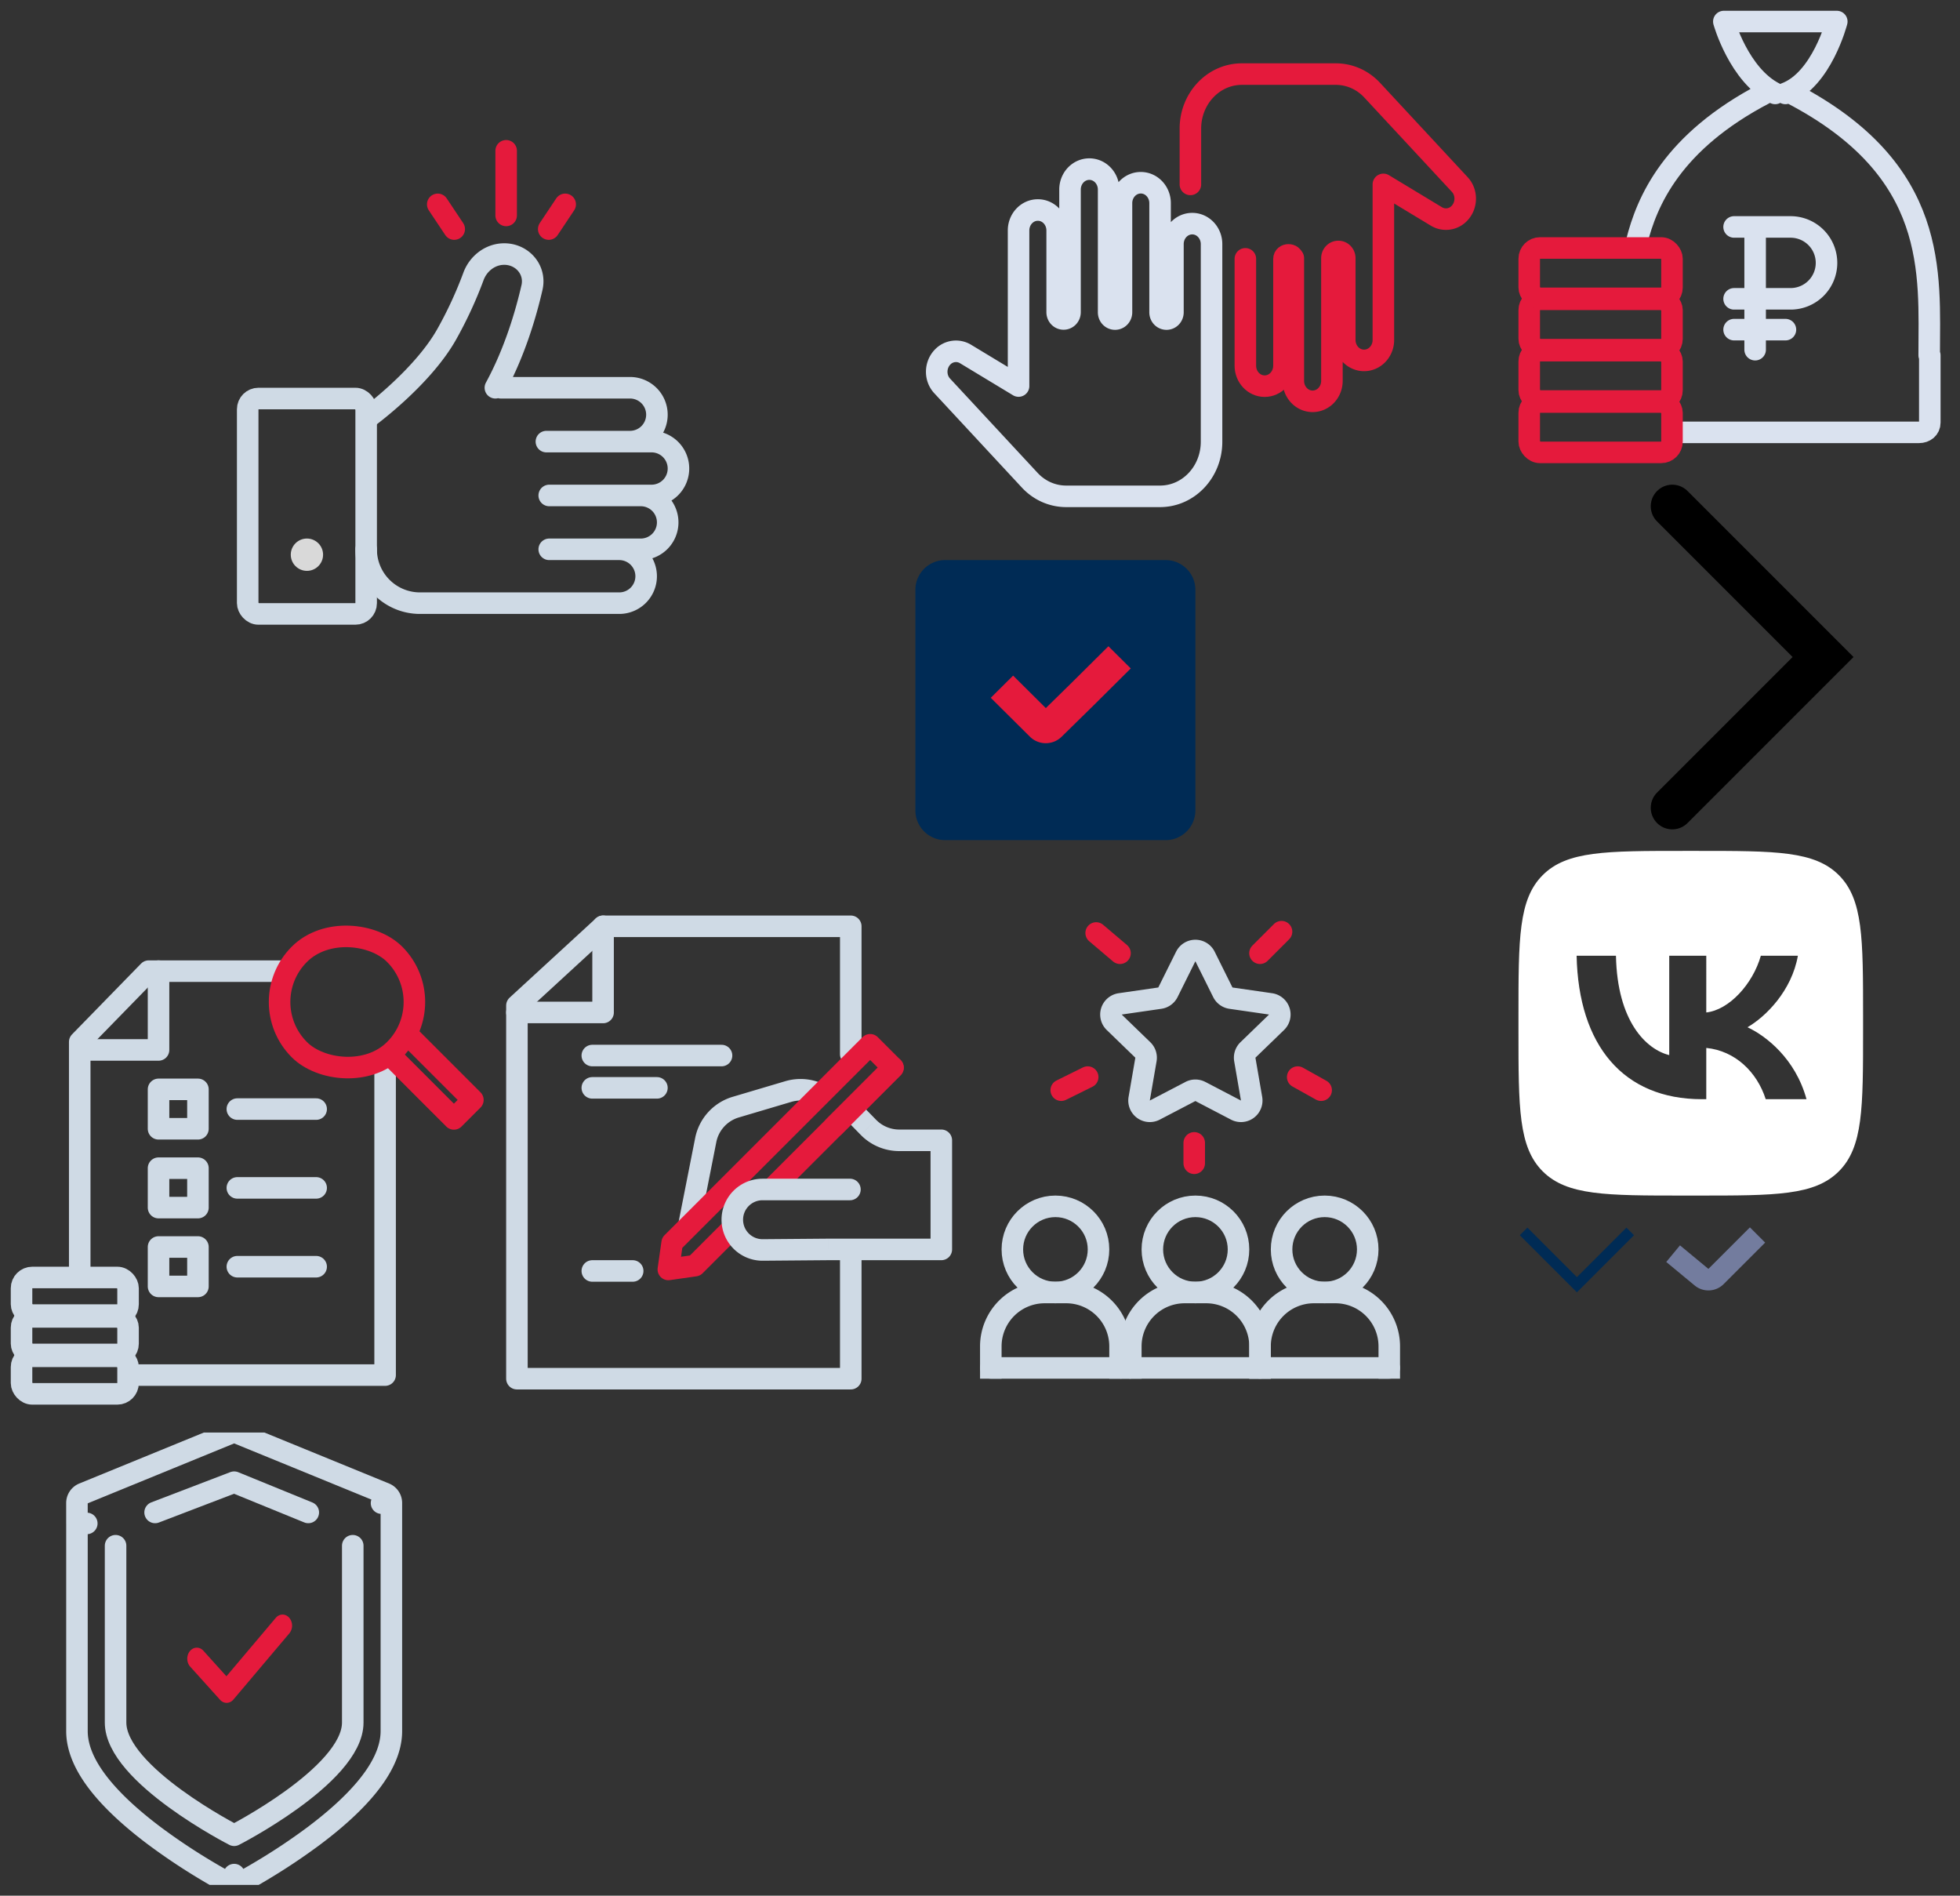 <?xml version="1.0" encoding="utf-8"?><svg width="182" height="176" viewBox="0 0 182 176" xmlns="http://www.w3.org/2000/svg" xmlns:xlink="http://www.w3.org/1999/xlink"><rect x="0" y="0" width="182" height="176" fill="#333333" stroke="none"/><view id="image-arrow" viewBox="140 112 13 9"/><svg width="13" height="9" fill="none" viewBox="-1 -1 13 9" x="140" y="112" xmlns="http://www.w3.org/2000/svg"><path d="M10.377 1.329l-4.95 4.95-4.949-4.95" stroke="#002B55"/></svg><view id="image-arrow_cc" viewBox="140 44 34 34"/><svg width="34" height="34" fill="none" viewBox="-1 -1 34 34" x="140" y="44" xmlns="http://www.w3.org/2000/svg"><path d="M14.284 30l14-14-14-14" stroke="currentColor" stroke-width="4" stroke-linecap="round"/></svg><view id="image-check" viewBox="153 112 12 9"/><svg width="12" height="9" fill="none" viewBox="-1 -1 12 9" x="153" y="112" xmlns="http://www.w3.org/2000/svg"><path d="M1.361 3.394l2.64 2.184a1 1 0 001.344-.064L9.2 1.66" stroke="#737C9E" stroke-width="2"/></svg><view id="image-checkbox" viewBox="84 51 28 28"/><svg width="28" height="28" fill="none" viewBox="-1 -1 28 28" x="84" y="51" xmlns="http://www.w3.org/2000/svg"><path d="M23.237 26H2.763A2.763 2.763 0 010 23.238V2.762A2.762 2.762 0 012.763 0h20.474A2.763 2.763 0 0126 2.762v20.476A2.761 2.761 0 0123.237 26z" fill="#002B55"/><path d="M12.107 17a2.087 2.087 0 01-1.473-.604L7 12.786l2.075-2.061 3.036 3.016 2.402-2.355L17.925 8 20 10.06l-3.42 3.397-3.007 2.95c-.391.381-.918.595-1.466.593z" fill="#E51A3C"/></svg><view id="image-document" viewBox="46 84 44 46"/><svg width="44" height="46" fill="none" viewBox="-1 -1 44 46" x="46" y="84" xmlns="http://www.w3.org/2000/svg"><path d="M32 12.878V1H9.007L1 8.36V43h31V31.939" stroke="#CFDAE5" stroke-width="2" stroke-linecap="round" stroke-linejoin="round"/><path d="M1 9h8V1M17 28.609l1.532-7.759a4 4 0 012.786-3.06l4.882-1.449a4 4 0 012.297.007L29 16.5" stroke="#CFDAE5" stroke-width="2" stroke-linecap="round" stroke-linejoin="round"/><path d="M25 25.041l5.46-5.46 5.46-5.46L33.8 12 15.414 30.385l-.354 2.475 2.475-.354L21 29.041" stroke="#E51A3C" stroke-width="2" stroke-linecap="round" stroke-linejoin="round"/><path d="M33.215 17.801l-.699-.715-1.43 1.398.699.715 1.43-1.398zm.424 1.864l.715-.699-.715.7zm6.769 1.205h1a1 1 0 00-1-1v1zm0 10.13v1a1 1 0 001-1h-1zm-10.486 0v-1h-.008l.008 1zm-6.092.05l.008 1-.008-1zm8.092-4.615a1 1 0 100-2v2zm-.137-7.236l1.138 1.165 1.43-1.398-1.138-1.165-1.43 1.398zm4.714 2.67h3.909v-2h-3.909v2zm2.909-1V31h2V20.87h-2zM34.815 30h-4.893v2h4.893v-2zm-4.9 0l-6.093.05.016 2L29.93 32l-.016-2zm-6.108-3.565h8.115v-2h-8.115v2zM40.407 30h-2.795v2h2.796v-2zm-2.795 0h-2.797v2h2.797v-2zM22 28.242c0-.998.81-1.807 1.807-1.807v-2A3.807 3.807 0 0020 28.242h2zm1.822 1.808A1.807 1.807 0 0122 28.242h-2a3.807 3.807 0 003.838 3.808l-.016-2zm9.101-9.686A5 5 0 0036.5 21.87v-2a3 3 0 01-2.145-.904l-1.43 1.398z" fill="#CFDAE5"/><path d="M35.92 14.121l-5.46 5.46" stroke="#E51A3C" stroke-width="2" stroke-linecap="round" stroke-linejoin="round"/><path d="M14 16H8M20 13H8M11.75 33H8" stroke="#CFDAE5" stroke-width="2" stroke-linecap="round"/></svg><view id="image-hands" viewBox="84 0 56 51"/><svg width="56" height="51" fill="none" viewBox="-1 -1 56 51" x="84" xmlns="http://www.w3.org/2000/svg"><path d="M25.708 19.763c-.991 0-1.792.848-1.792 1.899v6.33c0 .354-.263.632-.597.632-.335 0-.598-.278-.598-.633V17.864c0-1.05-.8-1.898-1.791-1.898-.992 0-1.792.848-1.792 1.899V27.99c0 .355-.263.633-.598.633-.334 0-.597-.278-.597-.633V16.6c0-1.05-.8-1.899-1.792-1.899-.991 0-1.792.848-1.792 1.899v11.38c0 .354-.262.633-.597.633-.335 0-.597-.279-.597-.633v-7.583c0-1.05-.8-1.899-1.792-1.899s-1.792.849-1.792 1.9v14.442l-4.922-2.974a1.711 1.711 0 00-2.126.278c-.717.734-.741 1.95-.036 2.696l8.1 8.722c.895.975 2.114 1.519 3.404 1.519h8.72c2.64 0 4.779-2.266 4.779-5.063V21.662c0-1.05-.8-1.899-1.792-1.899z" stroke="#DAE2EF" stroke-width="2" stroke-linecap="round" stroke-linejoin="round"/><path d="M35.094 22.969V34.36c0 1.05.8 1.899 1.792 1.899.991 0 1.792-.848 1.792-1.899v-11.38c0-.354.263-.633.597-.633.335 0 .597.279.597.633v7.583c0 1.05.8 1.898 1.792 1.898s1.792-.848 1.792-1.898V16.12l4.922 2.974a1.711 1.711 0 002.126-.278c.717-.734.741-1.95.036-2.696l-8.1-8.722c-.895-.975-2.114-1.519-3.404-1.519h-8.72c-2.64 0-4.779 2.266-4.779 5.063v5.178" stroke="#E51A3C" stroke-width="2" stroke-linecap="round" stroke-linejoin="round"/><path d="M30.64 23.03v9.922c0 1.051.801 1.9 1.793 1.9.991 0 1.792-.849 1.792-1.9v-9.91c0-.502.832-.502.832-.012" stroke="#E51A3C" stroke-width="2" stroke-linecap="round" stroke-linejoin="round"/></svg><view id="image-like" viewBox="0 0 84 84"/><svg width="84" height="84" fill="none" viewBox="-1 -1 84 84" xmlns="http://www.w3.org/2000/svg"><rect x="22" y="36" width="11" height="20" rx="1" stroke="#CFDAE5" stroke-width="2" stroke-linejoin="round"/><circle cx="27.5" cy="50.5" r="1.5" fill="#D9D9D9"/><path d="M33 50v0a5 5 0 005 5h18.5a2.5 2.5 0 002.5-2.5v0a2.5 2.5 0 00-2.5-2.5h-4M50 45h9.5a2.5 2.5 0 002.5-2.5v0a2.5 2.5 0 00-2.5-2.5H50M49.737 40H57.5a2.5 2.5 0 002.5-2.5v0a2.5 2.5 0 00-2.5-2.5h-12M45 35c1.79-3.295 2.828-6.822 3.398-9.303.392-1.704-.99-3.203-2.736-3.105v0c-1.228.068-2.277.924-2.7 2.079A37.75 37.75 0 0140.5 30c-2.291 4.104-7.41 7.818-7.41 7.818M50 50h8.5a2.5 2.5 0 002.5-2.5v0a2.5 2.5 0 00-2.5-2.5H50" stroke="#CFDAE5" stroke-width="2" stroke-linecap="round" stroke-linejoin="round"/><path stroke="#E51A3C" stroke-width="2" stroke-linecap="round" stroke-linejoin="round" d="M39.648 17.973l1.53 2.294M51.482 17.973l-1.529 2.294M46 13v6"/></svg><view id="image-money" viewBox="140 0 42 44"/><svg width="42" height="44" fill="none" viewBox="-1 -1 42 44" x="140" xmlns="http://www.w3.org/2000/svg"><path d="M24.79 7.674C28.163 6.423 29.559 1 29.559 1H19.07s1.396 5.006 4.767 6.674M38.14 31.988c0-7.628.953-17.162-12.77-24.314M22.884 7.674C14.252 12.172 11.919 17.686 10.965 21.5M14.302 39.14h22.894c.552 0 1-.351 1-.904v-6.248" stroke="#DAE2EF" stroke-width="2" stroke-linecap="round" stroke-linejoin="round"/><rect x="1" y="36.326" width="13.256" height="4.674" rx="1" stroke="#E51A3C" stroke-width="2" stroke-linejoin="round"/><rect x="1" y="31.558" width="13.256" height="4.674" rx="1" stroke="#E51A3C" stroke-width="2" stroke-linejoin="round"/><rect x="1" y="26.791" width="13.256" height="4.674" rx="1" stroke="#E51A3C" stroke-width="2" stroke-linejoin="round"/><rect x="1" y="22.023" width="13.256" height="4.674" rx="1" stroke="#E51A3C" stroke-width="2" stroke-linejoin="round"/><path d="M24.79 29.605h-4.767M21.977 21.07v10.395M20.023 20.07h5.245a3.337 3.337 0 013.337 3.337v0a3.337 3.337 0 01-3.337 3.337h-5.245" stroke="#DAE2EF" stroke-width="2" stroke-linecap="round"/></svg><view id="image-search" viewBox="0 84 46 48"/><svg width="46" height="48" fill="none" viewBox="-1 -1 46 48" y="84" xmlns="http://www.w3.org/2000/svg"><path d="M6.403 33.062V11.735l6.41-6.572h12.342m9.605 9.147v28.357H10.977" stroke="#CFDAE5" stroke-width="2" stroke-linecap="round" stroke-linejoin="round"/><path d="M7.318 12.48h6.403V5.164" stroke="#CFDAE5" stroke-width="2" stroke-linecap="round" stroke-linejoin="round"/><rect x="22.369" y="8.027" width="12.518" height="12.518" rx="6.259" transform="rotate(-45 22.369 8.027)" stroke="#E51A3C" stroke-width="2" stroke-linejoin="round"/><rect x="1" y="40.923" width="9.891" height="3.488" rx="1" stroke="#CFDAE5" stroke-width="2" stroke-linejoin="round"/><rect x="1" y="37.264" width="9.891" height="3.488" rx="1" stroke="#CFDAE5" stroke-width="2" stroke-linejoin="round"/><rect x="1" y="33.605" width="9.891" height="3.488" rx="1" stroke="#CFDAE5" stroke-width="2" stroke-linejoin="round"/><path d="M34.503 12.239l6.645 6.645 1.763-1.762-6.646-6.646" stroke="#E51A3C" stroke-width="2" stroke-linejoin="round"/><path stroke="#CFDAE5" stroke-width="2" stroke-linejoin="round" d="M13.721 16.14h3.659v3.659h-3.659zM13.721 23.458h3.659v3.659h-3.659zM13.721 30.775h3.659v3.659h-3.659z"/><path d="M21.039 25.287h7.318M21.039 17.97h7.318M21.039 32.605h7.318" stroke="#CFDAE5" stroke-width="2" stroke-linecap="round"/></svg><view id="image-shield" viewBox="0 132 44 44"/><svg width="44" height="44" fill="none" viewBox="-1 -1 44 44" y="132" xmlns="http://www.w3.org/2000/svg"><g clip-path="url(#jclip0_2311_760)"><path d="M20.744 41.045l.409.854m-.41-.854c-.408.854-.409.853-.409.853l-.002-.001-.009-.005-.031-.016a33.005 33.005 0 01-.564-.308 57.388 57.388 0 01-1.576-.911 56.95 56.95 0 01-4.782-3.19c-1.737-1.302-3.511-2.825-4.86-4.442-1.328-1.591-2.364-3.416-2.364-5.306V8.44m14.598 32.604l.409.854m-.41-.854l-.408.854c.258.135.56.134.818 0m0 0l.003-.002.009-.005.031-.016a34.822 34.822 0 00.564-.308 57.41 57.41 0 001.575-.911 56.95 56.95 0 004.783-3.19c1.737-1.302 3.511-2.825 4.86-4.442 1.327-1.591 2.364-3.416 2.364-5.306V6.557v0-.002m0 0h-.913.913zm0 0a.955.955 0 00-.58-.89L21.075.066a.875.875 0 00-.664 0l-13.686 5.6a.955.955 0 00-.58.89V8.44m0 0h.913-.913z" stroke="#CFDAE5" stroke-width="2" stroke-linecap="round" stroke-linejoin="round"/><path d="M9.732 10.51v16.417c0 4.832 11.012 10.463 11.012 10.463s2.624-1.342 5.31-3.278c2.817-2.03 5.702-4.712 5.702-7.185V10.51M13.402 7.42l7.342-2.81 6.883 2.81" stroke="#CFDAE5" stroke-width="2" stroke-linecap="round" stroke-linejoin="round"/><path d="M17.887 20.26c-.353-.391-.913-.377-1.25.031-.339.409-.327 1.057.026 1.448l1.224-1.479zm2.157 3.813l-.612.74c.35.388.906.378 1.245-.024l-.633-.716zm5.826-5.43a1.142 1.142 0 00-.014-1.448c-.35-.396-.91-.39-1.251.015l1.265 1.433zm-9.207 3.096l2.77 3.074 1.224-1.48-2.77-3.073-1.224 1.48zm4.014 3.05l2.596-3.073-1.264-1.433-2.597 3.074 1.265 1.432zm2.596-3.073l2.597-3.073-1.265-1.433-2.596 3.073 1.264 1.433z" fill="#E51A3C"/></g><defs><clipPath id="jclip0_2311_760"><path fill="#fff" d="M0 0h42v42H0z"/></clipPath></defs></svg><view id="image-star" viewBox="90 84 41 45"/><svg width="41" height="45" fill="none" viewBox="-1 -1 41 45" x="90" y="84" xmlns="http://www.w3.org/2000/svg"><path d="M13.004 43v-3a5 5 0 00-5-5h-2a5 5 0 00-5 5v3" stroke="#CFDAE5" stroke-width="2" stroke-linejoin="round"/><circle cx="7.004" cy="31" r="4" stroke="#CFDAE5" stroke-width="2" stroke-linejoin="round"/><path d="M1 42h12" stroke="#CFDAE5" stroke-width="2" stroke-linecap="round"/><path d="M26.004 43v-3a5 5 0 00-5-5h-2a5 5 0 00-5 5v3" stroke="#CFDAE5" stroke-width="2" stroke-linejoin="round"/><circle cx="20.004" cy="31" r="4" stroke="#CFDAE5" stroke-width="2" stroke-linejoin="round"/><path d="M14 42h12" stroke="#CFDAE5" stroke-width="2" stroke-linecap="round"/><path d="M38.004 43v-3a5 5 0 00-5-5h-2a5 5 0 00-5 5v3" stroke="#CFDAE5" stroke-width="2" stroke-linejoin="round"/><circle cx="32.004" cy="31" r="4" stroke="#CFDAE5" stroke-width="2" stroke-linejoin="round"/><path d="M26 42h12" stroke="#CFDAE5" stroke-width="2" stroke-linecap="round"/><path d="M19.105 3.802a1 1 0 011.79 0l1.653 3.324a1 1 0 00.752.545l3.683.532a1 1 0 01.553 1.708l-2.656 2.57a1 1 0 00-.29.89l.628 3.637a1 1 0 01-1.448 1.056l-3.307-1.726a1 1 0 00-.926 0l-3.307 1.726a1 1 0 01-1.448-1.056l.628-3.637a1 1 0 00-.29-.89l-2.656-2.57a1 1 0 01.553-1.708L16.7 7.67a1 1 0 00.752-.545l1.652-3.324z" stroke="#CFDAE5" stroke-width="2" stroke-linecap="round" stroke-linejoin="round"/><path d="M13 3.5l-2.214-1.878M7.543 16.216L10 15M31.678 16.216L29.5 15M25.999 3.5l2-2M19.893 21.108V23" stroke="#E51A3C" stroke-width="2" stroke-linecap="round" stroke-linejoin="round"/></svg><view id="image-vk" viewBox="140 78 34 34"/><svg width="34" height="34" fill="none" viewBox="-1 -1 34 34" x="140" y="78" xmlns="http://www.w3.org/2000/svg"><path fill-rule="evenodd" clip-rule="evenodd" d="M2.25 2.25C0 4.498 0 8.12 0 15.36v1.28c0 7.24 0 10.861 2.25 13.11C4.498 32 8.12 32 15.36 32h1.28c7.24 0 10.861 0 13.11-2.25C32 27.502 32 23.88 32 16.64v-1.28c0-7.24 0-10.861-2.25-13.11C27.502 0 23.88 0 16.64 0h-1.28C8.12 0 4.499 0 2.25 2.25zM5.4 9.732c.173 8.32 4.333 13.32 11.627 13.32h.413v-4.76c2.68.267 4.707 2.227 5.52 4.76h3.787c-1.04-3.786-3.774-5.88-5.48-6.68 1.706-.986 4.106-3.386 4.68-6.64h-3.44c-.747 2.64-2.96 5.04-5.067 5.267V9.733H14v9.227c-2.133-.533-4.827-3.12-4.947-9.227H5.4z" fill="#fff"/></svg></svg>